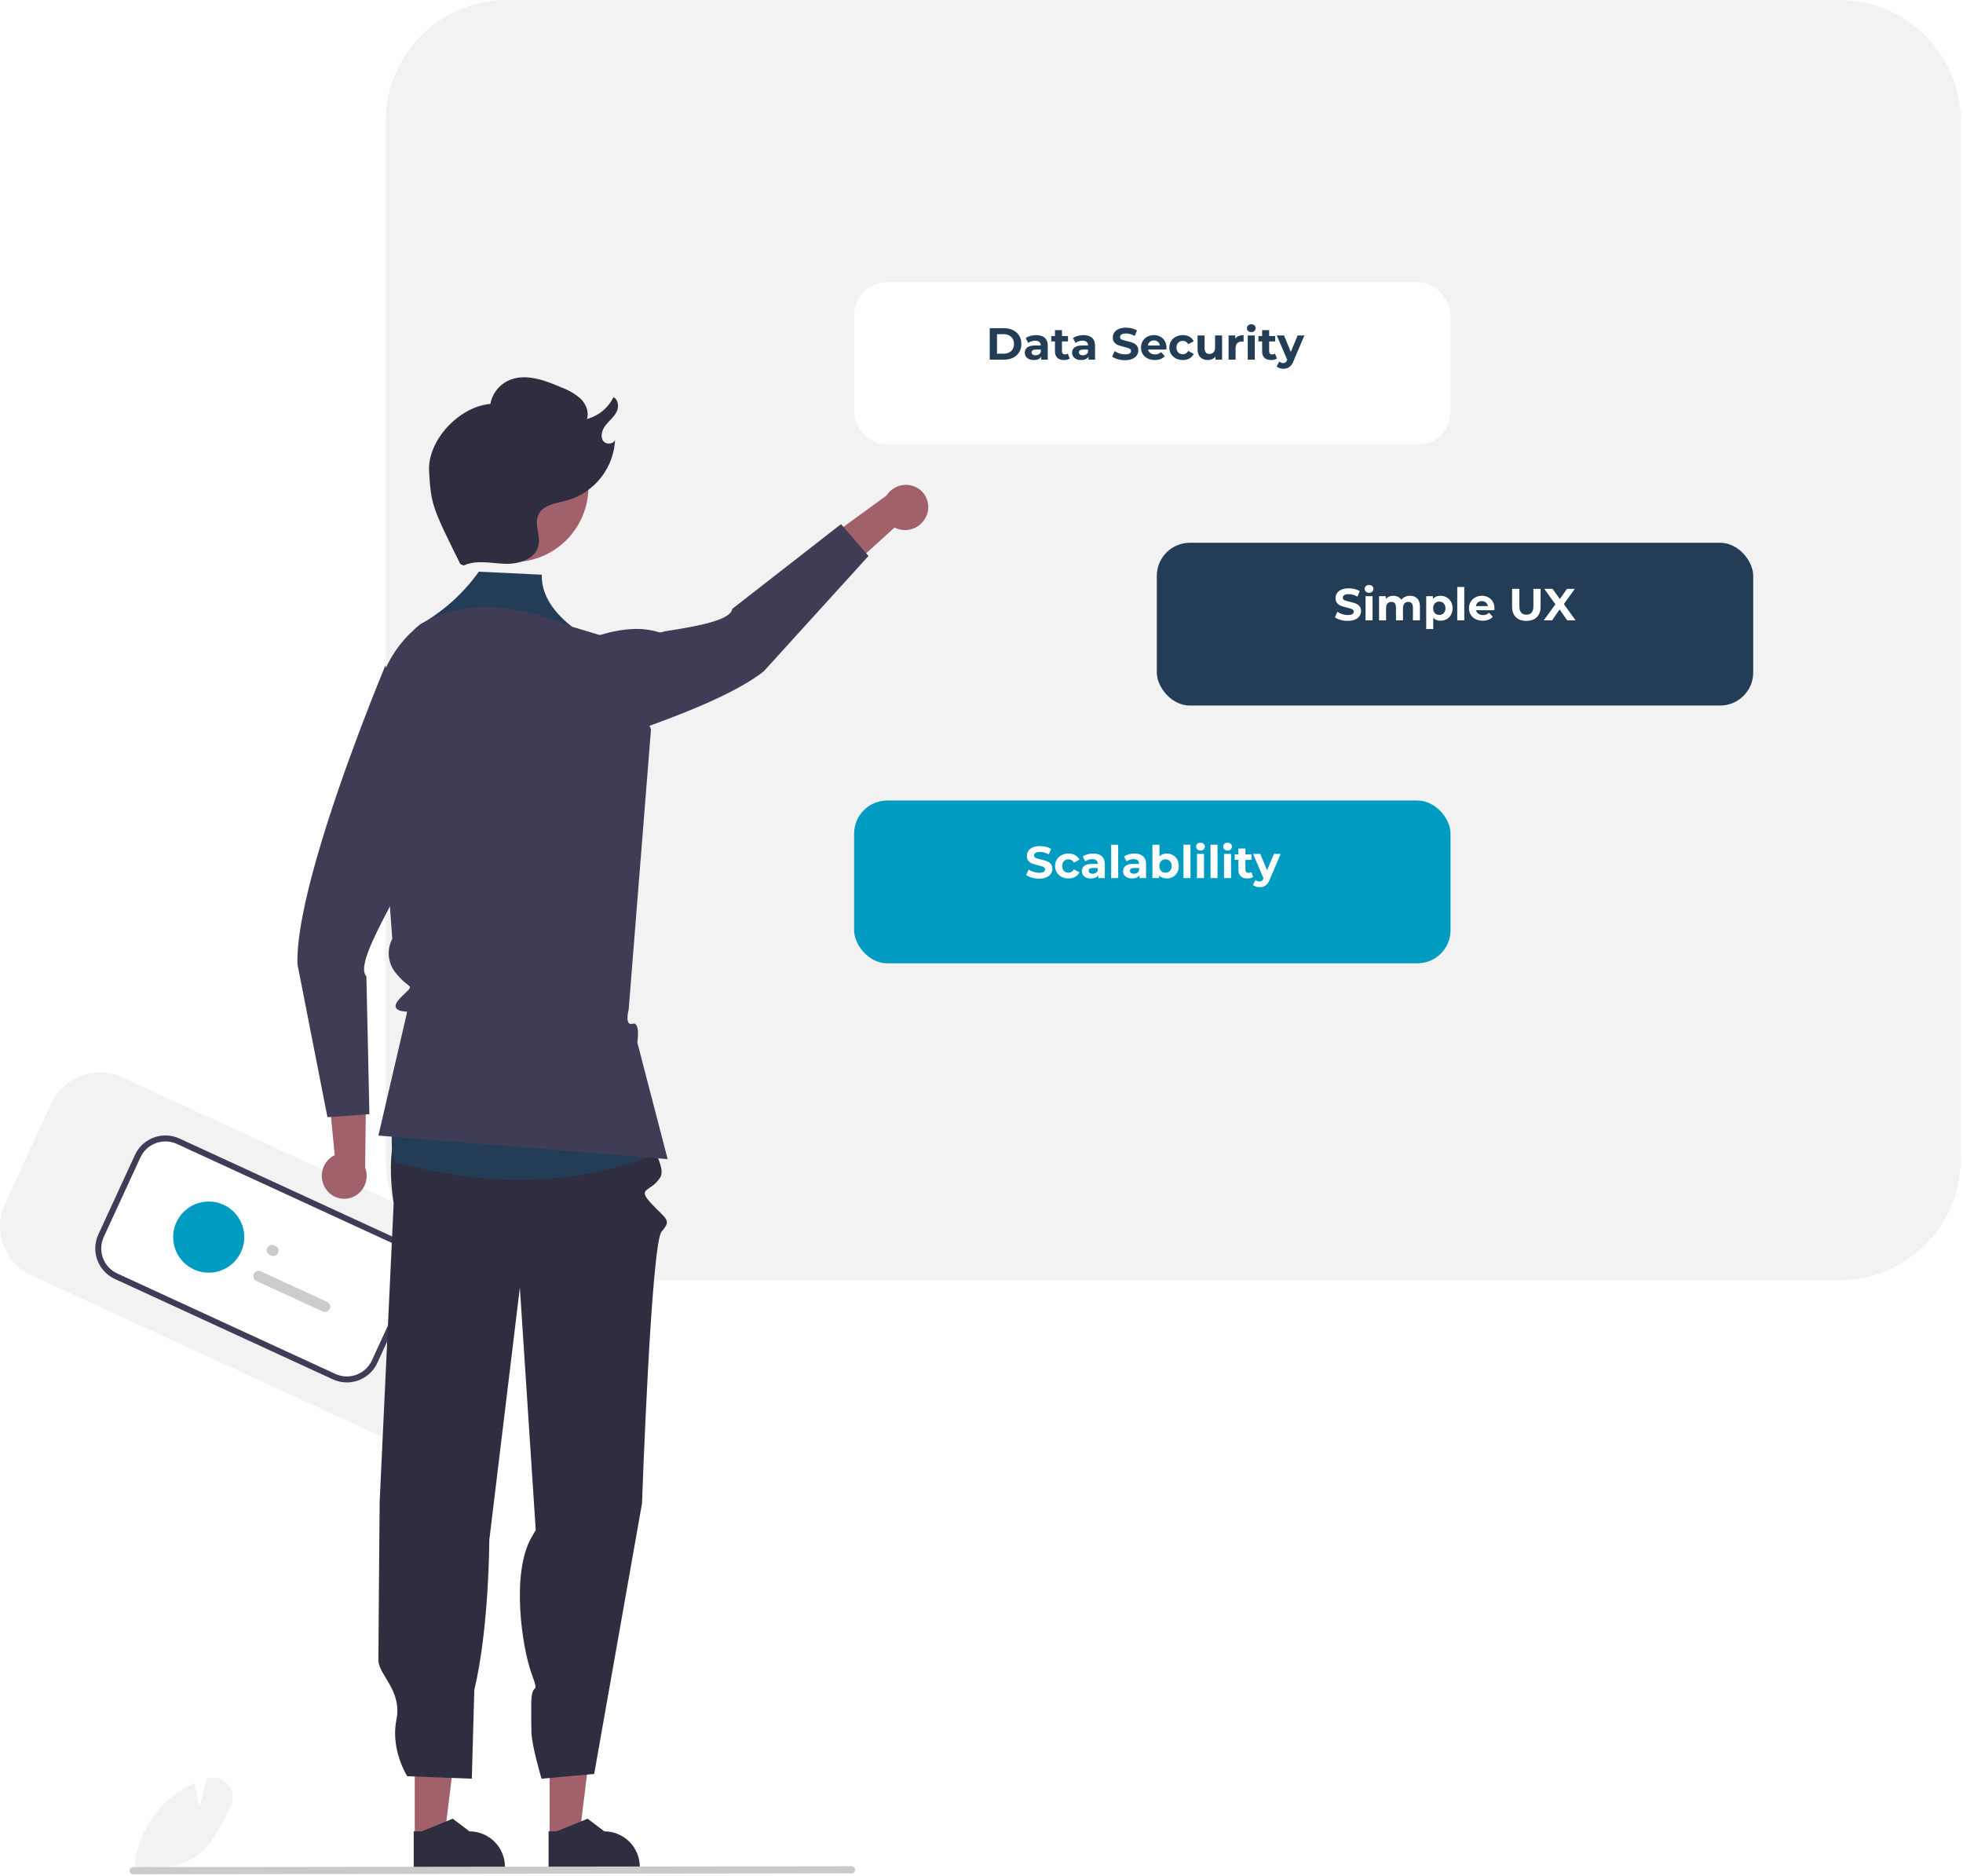 <svg width="655" height="626" viewBox="0 0 655 626" fill="none" xmlns="http://www.w3.org/2000/svg">
<g clip-path="url(#clip0_474_927)">
<path d="M130.124 480.602L10.411 425.473C6.103 423.484 2.76 419.867 1.116 415.415C-0.528 410.964 -0.34 406.043 1.64 401.731L17.063 368.24C19.052 363.932 22.67 360.59 27.121 358.945C31.572 357.301 36.493 357.49 40.805 359.47L160.519 414.598C164.827 416.588 168.169 420.205 169.813 424.656C171.458 429.107 171.269 434.028 169.289 438.341L153.867 471.831C151.877 476.139 148.26 479.482 143.809 481.126C139.358 482.77 134.436 482.582 130.124 480.602Z" fill="#F2F2F2"/>
<path d="M111.484 459.309L38.707 425.795C36.256 424.663 34.355 422.606 33.419 420.074C32.484 417.541 32.591 414.742 33.718 412.289L45.938 385.751C47.07 383.3 49.128 381.399 51.66 380.463C54.192 379.528 56.992 379.635 59.445 380.762L132.223 414.276C134.673 415.408 136.575 417.465 137.51 419.998C138.445 422.53 138.338 425.329 137.212 427.783L124.991 454.32C123.859 456.771 121.802 458.672 119.269 459.608C116.737 460.543 113.938 460.436 111.484 459.309Z" fill="white"/>
<path d="M111.066 460.218L38.289 426.704C35.597 425.461 33.509 423.201 32.482 420.42C31.454 417.639 31.572 414.564 32.809 411.87L45.03 385.333C46.273 382.642 48.532 380.553 51.313 379.526C54.094 378.499 57.169 378.617 59.863 379.854L132.641 413.368C135.332 414.611 137.42 416.871 138.448 419.652C139.475 422.432 139.357 425.507 138.12 428.201L125.899 454.738C124.656 457.43 122.397 459.518 119.616 460.546C116.835 461.573 113.76 461.455 111.066 460.218ZM59.027 381.67C56.814 380.655 54.29 380.558 52.006 381.401C49.723 382.245 47.867 383.96 46.846 386.17L34.626 412.707C33.61 414.919 33.513 417.444 34.357 419.727C35.2 422.011 36.915 423.866 39.125 424.887L111.903 458.401C114.115 459.417 116.64 459.514 118.923 458.67C121.206 457.827 123.062 456.112 124.083 453.902L136.303 427.365C137.319 425.153 137.416 422.628 136.572 420.344C135.729 418.061 134.014 416.205 131.804 415.185L59.027 381.67Z" fill="#3F3D56"/>
<path d="M90.444 418.917L90.042 418.732C89.831 418.635 89.64 418.497 89.482 418.327C89.323 418.156 89.2 417.956 89.119 417.737C89.038 417.519 89.001 417.287 89.01 417.054C89.019 416.822 89.074 416.593 89.171 416.382C89.269 416.17 89.407 415.98 89.578 415.822C89.749 415.664 89.949 415.541 90.168 415.46C90.386 415.38 90.618 415.343 90.851 415.353C91.084 415.362 91.312 415.418 91.524 415.515L91.926 415.701C92.351 415.898 92.681 416.255 92.843 416.696C93.005 417.136 92.986 417.622 92.79 418.048C92.594 418.474 92.237 418.805 91.797 418.968C91.357 419.131 90.871 419.113 90.444 418.917Z" fill="#CCCCCC"/>
<path d="M107.681 437.577L85.567 427.393C85.355 427.296 85.165 427.158 85.006 426.987C84.848 426.817 84.725 426.617 84.644 426.398C84.563 426.18 84.526 425.948 84.534 425.715C84.543 425.482 84.598 425.254 84.695 425.042C84.793 424.831 84.931 424.641 85.102 424.482C85.273 424.324 85.474 424.202 85.692 424.121C85.911 424.041 86.143 424.004 86.376 424.014C86.608 424.023 86.837 424.078 87.048 424.176L109.163 434.36C109.374 434.457 109.565 434.595 109.723 434.765C109.882 434.936 110.005 435.136 110.086 435.355C110.167 435.573 110.204 435.805 110.195 436.038C110.186 436.27 110.131 436.499 110.034 436.711C109.936 436.922 109.798 437.112 109.627 437.27C109.456 437.428 109.256 437.551 109.037 437.632C108.819 437.712 108.587 437.749 108.354 437.739C108.121 437.73 107.893 437.675 107.681 437.577Z" fill="#CCCCCC"/>
<path d="M69.645 424.623C76.202 424.623 81.517 419.308 81.517 412.751C81.517 406.194 76.202 400.879 69.645 400.879C63.089 400.879 57.773 406.194 57.773 412.751C57.773 419.308 63.089 424.623 69.645 424.623Z" fill="#009BC0"/>
<path d="M613.83 427.153H169.099C158.38 427.141 148.103 422.878 140.524 415.298C132.944 407.719 128.681 397.442 128.669 386.723V40.43C128.681 29.711 132.944 19.435 140.524 11.855C148.103 4.276 158.38 0.012 169.099 0H613.83C624.549 0.012 634.826 4.276 642.405 11.855C649.985 19.435 654.248 29.711 654.26 40.43V386.723C654.248 397.442 649.985 407.719 642.405 415.298C634.826 422.878 624.549 427.141 613.83 427.153Z" fill="#F2F2F2"/>
<path d="M269.682 111.043C276.449 111.043 281.934 105.558 281.934 98.791C281.934 92.025 276.449 86.54 269.682 86.54C262.916 86.54 257.431 92.025 257.431 98.791C257.431 105.558 262.916 111.043 269.682 111.043Z" fill="#F2F2F2"/>
<path d="M183.393 612.928L193.294 612.927L198.004 574.737L183.391 574.738L183.393 612.928Z" fill="#A0616A"/>
<path d="M183.044 623.256L213.491 623.255V622.87C213.491 619.727 212.242 616.713 210.02 614.491C207.797 612.268 204.783 611.02 201.64 611.02H201.639L196.078 606.8L185.701 611.02L183.043 611.02L183.044 623.256Z" fill="#2F2E41"/>
<path d="M138.393 612.928L148.294 612.927L153.004 574.737L138.391 574.738L138.393 612.928Z" fill="#A0616A"/>
<path d="M138.044 623.256L168.491 623.255V622.87C168.491 619.727 167.242 616.713 165.02 614.491C162.797 612.268 159.783 611.02 156.64 611.02H156.639L151.078 606.8L140.701 611.02L138.043 611.02L138.044 623.256Z" fill="#2F2E41"/>
<path d="M207.464 367.737C207.464 367.737 223.465 387.583 220.363 392.728C217.261 397.874 212.261 396.092 217.261 401.483C222.261 406.874 224.264 406.937 220.762 410.906C217.261 414.874 214.219 501.614 214.219 501.614L198.26 591.874L180.697 593.457C180.697 593.457 177.421 582.425 177.341 578.15C177.261 573.874 177.261 577.599 177.261 568.737C177.261 559.874 180.421 566.74 177.341 558.307C174.261 549.874 170.421 525.032 177.341 512.953C184.261 500.874 178.822 511.472 178.822 511.472L173.461 429.614L163.26 513.874C163.26 513.874 163.26 542.874 158.26 563.874L157.434 593.457L135.883 592.633C135.883 592.633 130.26 583.874 132.26 573.874C134.26 563.874 126.26 558.874 126.26 553.874C126.26 548.874 126.682 501.047 126.682 501.047L131.355 401.483C131.355 401.483 127.26 378.874 136.26 369.874C145.26 360.874 207.464 367.737 207.464 367.737Z" fill="#2F2E41"/>
<path d="M159.78 190.742L180.78 191.742C180.618 197.873 183.966 203.655 190.822 209.091L202.26 220.874L205.26 246.874L202.26 344.874L219.26 384.874C196.416 393.802 169.714 397.762 132.26 387.874C128.036 383.369 133.433 357.113 135.889 337.507C135.889 337.507 141.203 329.339 136.405 323.435C131.608 317.531 138.26 280.874 138.26 280.874L140.26 239.874C139.123 226.605 129.705 216.615 140.169 208.377C147.916 204.003 154.61 197.983 159.78 190.742Z" fill="#223D55"/>
<path d="M190.822 209.091L205.091 213.371L217.219 243.335L209.78 336.742C209.78 336.742 208.289 342.392 211.035 341.567C213.78 340.742 212.661 347.823 212.661 347.823L222.78 386.742L126.26 378.874L135.889 337.507C135.889 337.507 128.786 337.736 133.78 332.742C138.774 327.748 137.058 330.778 132.26 324.874C130.887 323.301 130.021 321.348 129.777 319.274C129.534 317.199 129.923 315.1 130.895 313.251L128.755 284L125.226 242.835C124.666 236.303 125.739 229.734 128.347 223.719C130.955 217.705 135.018 212.433 140.169 208.377C155.069 199.525 172.338 201.525 190.822 209.091Z" fill="#3F3D56"/>
<path d="M108.697 396.645C107.569 394.972 107.139 392.925 107.497 390.94C107.855 388.955 108.974 387.188 110.615 386.015C110.952 385.782 111.308 385.577 111.68 385.402L109.079 358.51L122.26 352.39L121.84 389.614C122.444 391.209 122.503 392.959 122.008 394.591C121.513 396.223 120.491 397.645 119.103 398.636C118.307 399.192 117.41 399.586 116.462 399.795C115.515 400.005 114.535 400.025 113.579 399.856C112.624 399.687 111.711 399.331 110.893 398.808C110.074 398.286 109.367 397.608 108.811 396.813C108.772 396.757 108.734 396.701 108.697 396.645Z" fill="#A0616A"/>
<path d="M99.26 321.744L109.26 372.744L110.45 372.664L122.04 371.834L123.26 371.744L122.26 325.744C119.6 323.034 124.11 313.754 130.03 302.554C132.22 298.424 134.6 294.024 136.89 289.604C137.3 288.814 137.7 288.024 138.1 287.234C140.977 281.754 143.476 276.084 145.58 270.264L129.01 223.244L128.59 222.044C128.59 222.044 125.06 230.464 120.44 242.654C120.09 243.564 119.74 244.494 119.39 245.444C110.57 268.984 98.68 304.244 99.26 321.744Z" fill="#3F3D56"/>
<path d="M309.299 171.678C308.631 173.582 307.246 175.149 305.44 176.048C303.634 176.946 301.548 177.104 299.627 176.488C299.239 176.357 298.862 176.193 298.5 176L278.483 194.145L265.702 187.228L295.81 165.335C296.729 163.898 298.098 162.806 299.702 162.228C301.307 161.651 303.058 161.621 304.682 162.143C305.603 162.449 306.455 162.933 307.189 163.568C307.922 164.203 308.524 164.977 308.959 165.845C309.394 166.712 309.654 167.657 309.723 168.625C309.793 169.593 309.672 170.566 309.366 171.487C309.344 171.551 309.322 171.615 309.299 171.678Z" fill="#A0616A"/>
<path d="M157.371 259.993C157.371 259.993 187.083 252.644 214.618 242.912C215.345 242.659 216.06 242.399 216.775 242.139C232.438 236.509 247.107 230.145 254.851 223.974L289.793 185.496L289.018 184.595L281.421 175.798L280.626 174.872L244.332 203.143C243.752 206.806 234.064 208.733 221.928 210.625C221.248 210.736 220.531 211.15 219.851 210.939C208.43 207.392 195.532 213.251 185.904 217.572L157.371 259.993Z" fill="#3F3D56"/>
<path d="M171.228 187.546C185.099 187.546 196.344 176.301 196.344 162.43C196.344 148.56 185.099 137.315 171.228 137.315C157.358 137.315 146.113 148.56 146.113 162.43C146.113 176.301 157.358 187.546 171.228 187.546Z" fill="#A0616A"/>
<path d="M154.7 188.697C158.901 186.723 163.808 187.922 168.445 188.105C173.083 188.287 178.702 186.539 179.686 182.003C180.413 178.65 178.226 174.974 179.605 171.831C181.107 168.404 185.618 167.916 189.235 166.956C193.769 165.646 197.768 162.925 200.65 159.188C203.533 155.451 205.15 150.893 205.266 146.175C205.517 148.047 202.313 148.662 201.261 147.093C200.208 145.524 200.933 143.352 202.094 141.861C203.254 140.37 204.82 139.18 205.696 137.505C206.571 135.831 206.401 133.344 204.692 132.538C203.816 134.306 202.575 135.868 201.052 137.121C199.528 138.374 197.756 139.29 195.852 139.809C196.63 137.448 195.531 134.793 193.762 133.046C191.882 131.41 189.717 130.135 187.374 129.285C181.585 126.775 174.825 124.278 169.219 127.173C167.772 127.935 166.515 129.014 165.543 130.33C164.571 131.645 163.909 133.163 163.607 134.77C153.236 135.647 142.587 146.881 143.177 157.272C143.813 168.458 144.276 169.363 153.588 188.187" fill="#2F2E41"/>
<path d="M44.739 625.368L44.745 625.072C44.88 620.11 46.092 615.237 48.3 610.791C50.507 606.346 53.657 602.434 57.529 599.328C59.714 597.603 62.108 596.161 64.654 595.034L64.897 594.926L64.939 595.188C65.432 598.321 66.213 601.519 66.576 602.938L69.015 593.423L69.286 593.345C70.528 592.98 71.852 592.996 73.085 593.39C74.319 593.784 75.406 594.538 76.207 595.556C77.043 596.574 77.554 597.819 77.676 599.13C77.798 600.441 77.525 601.759 76.891 602.914C76.323 603.973 75.764 605.078 75.223 606.146C73.367 609.818 71.447 613.615 68.649 616.564C66.509 618.776 63.903 620.482 61.019 621.558C58.136 622.634 55.048 623.052 51.983 622.781L44.739 625.368Z" fill="#F2F2F2"/>
<path d="M284.154 625.036L44.404 625.343C44.089 625.342 43.787 625.216 43.565 624.993C43.342 624.77 43.217 624.468 43.217 624.152C43.217 623.837 43.342 623.535 43.565 623.312C43.787 623.088 44.089 622.963 44.404 622.962L284.154 622.654C284.47 622.654 284.773 622.78 284.996 623.003C285.22 623.226 285.345 623.529 285.345 623.845C285.345 624.161 285.22 624.464 284.996 624.687C284.773 624.91 284.47 625.036 284.154 625.036Z" fill="#CACACA"/>
<g filter="url(#filter0_ddd_474_927)">
<rect x="285" y="89" width="199" height="54.311" rx="11.032" fill="white"/>
</g>
<path d="M330.245 109.5H335.015C336.155 109.5 337.16 109.72 338.03 110.16C338.91 110.59 339.59 111.2 340.07 111.99C340.56 112.78 340.805 113.7 340.805 114.75C340.805 115.8 340.56 116.72 340.07 117.51C339.59 118.3 338.91 118.915 338.03 119.355C337.16 119.785 336.155 120 335.015 120H330.245V109.5ZM334.895 118.005C335.945 118.005 336.78 117.715 337.4 117.135C338.03 116.545 338.345 115.75 338.345 114.75C338.345 113.75 338.03 112.96 337.4 112.38C336.78 111.79 335.945 111.495 334.895 111.495H332.675V118.005H334.895ZM345.728 111.81C346.978 111.81 347.938 112.11 348.608 112.71C349.278 113.3 349.613 114.195 349.613 115.395V120H347.423V118.995C346.983 119.745 346.163 120.12 344.963 120.12C344.343 120.12 343.803 120.015 343.343 119.805C342.893 119.595 342.548 119.305 342.308 118.935C342.068 118.565 341.948 118.145 341.948 117.675C341.948 116.925 342.228 116.335 342.788 115.905C343.358 115.475 344.233 115.26 345.413 115.26H347.273C347.273 114.75 347.118 114.36 346.808 114.09C346.498 113.81 346.033 113.67 345.413 113.67C344.983 113.67 344.558 113.74 344.138 113.88C343.728 114.01 343.378 114.19 343.088 114.42L342.248 112.785C342.688 112.475 343.213 112.235 343.823 112.065C344.443 111.895 345.078 111.81 345.728 111.81ZM345.548 118.545C345.948 118.545 346.303 118.455 346.613 118.275C346.923 118.085 347.143 117.81 347.273 117.45V116.625H345.668C344.708 116.625 344.228 116.94 344.228 117.57C344.228 117.87 344.343 118.11 344.573 118.29C344.813 118.46 345.138 118.545 345.548 118.545ZM356.935 119.61C356.705 119.78 356.42 119.91 356.08 120C355.75 120.08 355.4 120.12 355.03 120.12C354.07 120.12 353.325 119.875 352.795 119.385C352.275 118.895 352.015 118.175 352.015 117.225V113.91H350.77V112.11H352.015V110.145H354.355V112.11H356.365V113.91H354.355V117.195C354.355 117.535 354.44 117.8 354.61 117.99C354.79 118.17 355.04 118.26 355.36 118.26C355.73 118.26 356.045 118.16 356.305 117.96L356.935 119.61ZM361.504 111.81C362.754 111.81 363.714 112.11 364.384 112.71C365.054 113.3 365.389 114.195 365.389 115.395V120H363.199V118.995C362.759 119.745 361.939 120.12 360.739 120.12C360.119 120.12 359.579 120.015 359.119 119.805C358.669 119.595 358.324 119.305 358.084 118.935C357.844 118.565 357.724 118.145 357.724 117.675C357.724 116.925 358.004 116.335 358.564 115.905C359.134 115.475 360.009 115.26 361.189 115.26H363.049C363.049 114.75 362.894 114.36 362.584 114.09C362.274 113.81 361.809 113.67 361.189 113.67C360.759 113.67 360.334 113.74 359.914 113.88C359.504 114.01 359.154 114.19 358.864 114.42L358.024 112.785C358.464 112.475 358.989 112.235 359.599 112.065C360.219 111.895 360.854 111.81 361.504 111.81ZM361.324 118.545C361.724 118.545 362.079 118.455 362.389 118.275C362.699 118.085 362.919 117.81 363.049 117.45V116.625H361.444C360.484 116.625 360.004 116.94 360.004 117.57C360.004 117.87 360.119 118.11 360.349 118.29C360.589 118.46 360.914 118.545 361.324 118.545ZM375.37 120.18C374.54 120.18 373.735 120.07 372.955 119.85C372.185 119.62 371.565 119.325 371.095 118.965L371.92 117.135C372.37 117.465 372.905 117.73 373.525 117.93C374.145 118.13 374.765 118.23 375.385 118.23C376.075 118.23 376.585 118.13 376.915 117.93C377.245 117.72 377.41 117.445 377.41 117.105C377.41 116.855 377.31 116.65 377.11 116.49C376.92 116.32 376.67 116.185 376.36 116.085C376.06 115.985 375.65 115.875 375.13 115.755C374.33 115.565 373.675 115.375 373.165 115.185C372.655 114.995 372.215 114.69 371.845 114.27C371.485 113.85 371.305 113.29 371.305 112.59C371.305 111.98 371.47 111.43 371.8 110.94C372.13 110.44 372.625 110.045 373.285 109.755C373.955 109.465 374.77 109.32 375.73 109.32C376.4 109.32 377.055 109.4 377.695 109.56C378.335 109.72 378.895 109.95 379.375 110.25L378.625 112.095C377.655 111.545 376.685 111.27 375.715 111.27C375.035 111.27 374.53 111.38 374.2 111.6C373.88 111.82 373.72 112.11 373.72 112.47C373.72 112.83 373.905 113.1 374.275 113.28C374.655 113.45 375.23 113.62 376 113.79C376.8 113.98 377.455 114.17 377.965 114.36C378.475 114.55 378.91 114.85 379.27 115.26C379.64 115.67 379.825 116.225 379.825 116.925C379.825 117.525 379.655 118.075 379.315 118.575C378.985 119.065 378.485 119.455 377.815 119.745C377.145 120.035 376.33 120.18 375.37 120.18ZM389.225 115.995C389.225 116.025 389.21 116.235 389.18 116.625H383.075C383.185 117.125 383.445 117.52 383.855 117.81C384.265 118.1 384.775 118.245 385.385 118.245C385.805 118.245 386.175 118.185 386.495 118.065C386.825 117.935 387.13 117.735 387.41 117.465L388.655 118.815C387.895 119.685 386.785 120.12 385.325 120.12C384.415 120.12 383.61 119.945 382.91 119.595C382.21 119.235 381.67 118.74 381.29 118.11C380.91 117.48 380.72 116.765 380.72 115.965C380.72 115.175 380.905 114.465 381.275 113.835C381.655 113.195 382.17 112.7 382.82 112.35C383.48 111.99 384.215 111.81 385.025 111.81C385.815 111.81 386.53 111.98 387.17 112.32C387.81 112.66 388.31 113.15 388.67 113.79C389.04 114.42 389.225 115.155 389.225 115.995ZM385.04 113.58C384.51 113.58 384.065 113.73 383.705 114.03C383.345 114.33 383.125 114.74 383.045 115.26H387.02C386.94 114.75 386.72 114.345 386.36 114.045C386 113.735 385.56 113.58 385.04 113.58ZM394.683 120.12C393.823 120.12 393.048 119.945 392.358 119.595C391.678 119.235 391.143 118.74 390.753 118.11C390.373 117.48 390.183 116.765 390.183 115.965C390.183 115.165 390.373 114.45 390.753 113.82C391.143 113.19 391.678 112.7 392.358 112.35C393.048 111.99 393.823 111.81 394.683 111.81C395.533 111.81 396.273 111.99 396.903 112.35C397.543 112.7 398.008 113.205 398.298 113.865L396.483 114.84C396.063 114.1 395.458 113.73 394.668 113.73C394.058 113.73 393.553 113.93 393.153 114.33C392.753 114.73 392.553 115.275 392.553 115.965C392.553 116.655 392.753 117.2 393.153 117.6C393.553 118 394.058 118.2 394.668 118.2C395.468 118.2 396.073 117.83 396.483 117.09L398.298 118.08C398.008 118.72 397.543 119.22 396.903 119.58C396.273 119.94 395.533 120.12 394.683 120.12ZM407.775 111.93V120H405.555V119.04C405.245 119.39 404.875 119.66 404.445 119.85C404.015 120.03 403.55 120.12 403.05 120.12C401.99 120.12 401.15 119.815 400.53 119.205C399.91 118.595 399.6 117.69 399.6 116.49V111.93H401.94V116.145C401.94 117.445 402.485 118.095 403.575 118.095C404.135 118.095 404.585 117.915 404.925 117.555C405.265 117.185 405.435 116.64 405.435 115.92V111.93H407.775ZM412.178 112.995C412.458 112.605 412.833 112.31 413.303 112.11C413.783 111.91 414.333 111.81 414.953 111.81V113.97C414.693 113.95 414.518 113.94 414.428 113.94C413.758 113.94 413.233 114.13 412.853 114.51C412.473 114.88 412.283 115.44 412.283 116.19V120H409.943V111.93H412.178V112.995ZM416.345 111.93H418.685V120H416.345V111.93ZM417.515 110.805C417.085 110.805 416.735 110.68 416.465 110.43C416.195 110.18 416.06 109.87 416.06 109.5C416.06 109.13 416.195 108.82 416.465 108.57C416.735 108.32 417.085 108.195 417.515 108.195C417.945 108.195 418.295 108.315 418.565 108.555C418.835 108.795 418.97 109.095 418.97 109.455C418.97 109.845 418.835 110.17 418.565 110.43C418.295 110.68 417.945 110.805 417.515 110.805ZM426.061 119.61C425.831 119.78 425.546 119.91 425.206 120C424.876 120.08 424.526 120.12 424.156 120.12C423.196 120.12 422.451 119.875 421.921 119.385C421.401 118.895 421.141 118.175 421.141 117.225V113.91H419.896V112.11H421.141V110.145H423.481V112.11H425.491V113.91H423.481V117.195C423.481 117.535 423.566 117.8 423.736 117.99C423.916 118.17 424.166 118.26 424.486 118.26C424.856 118.26 425.171 118.16 425.431 117.96L426.061 119.61ZM435.238 111.93L431.593 120.495C431.223 121.425 430.763 122.08 430.213 122.46C429.673 122.84 429.018 123.03 428.248 123.03C427.828 123.03 427.413 122.965 427.003 122.835C426.593 122.705 426.258 122.525 425.998 122.295L426.853 120.63C427.033 120.79 427.238 120.915 427.468 121.005C427.708 121.095 427.943 121.14 428.173 121.14C428.493 121.14 428.753 121.06 428.953 120.9C429.153 120.75 429.333 120.495 429.493 120.135L429.523 120.06L426.028 111.93H428.443L430.708 117.405L432.988 111.93H435.238Z" fill="#223D55"/>
<g filter="url(#filter1_ddd_474_927)">
<rect x="285" y="262" width="199" height="54.311" rx="11.032" fill="#009BC0"/>
</g>
<path d="M346.695 293.152C345.865 293.152 345.06 293.042 344.28 292.822C343.51 292.592 342.89 292.297 342.42 291.937L343.245 290.107C343.695 290.437 344.23 290.702 344.85 290.902C345.47 291.102 346.09 291.202 346.71 291.202C347.4 291.202 347.91 291.102 348.24 290.902C348.57 290.692 348.735 290.417 348.735 290.077C348.735 289.827 348.635 289.622 348.435 289.462C348.245 289.292 347.995 289.157 347.685 289.057C347.385 288.957 346.975 288.847 346.455 288.727C345.655 288.537 345 288.347 344.49 288.157C343.98 287.967 343.54 287.662 343.17 287.242C342.81 286.822 342.63 286.262 342.63 285.562C342.63 284.952 342.795 284.402 343.125 283.912C343.455 283.412 343.95 283.017 344.61 282.727C345.28 282.437 346.095 282.292 347.055 282.292C347.725 282.292 348.38 282.372 349.02 282.532C349.66 282.692 350.22 282.922 350.7 283.222L349.95 285.067C348.98 284.517 348.01 284.242 347.04 284.242C346.36 284.242 345.855 284.352 345.525 284.572C345.205 284.792 345.045 285.082 345.045 285.442C345.045 285.802 345.23 286.072 345.6 286.252C345.98 286.422 346.555 286.592 347.325 286.762C348.125 286.952 348.78 287.142 349.29 287.332C349.8 287.522 350.235 287.822 350.595 288.232C350.965 288.642 351.15 289.197 351.15 289.897C351.15 290.497 350.98 291.047 350.64 291.547C350.31 292.037 349.81 292.427 349.14 292.717C348.47 293.007 347.655 293.152 346.695 293.152ZM356.545 293.092C355.685 293.092 354.91 292.917 354.22 292.567C353.54 292.207 353.005 291.712 352.615 291.082C352.235 290.452 352.045 289.737 352.045 288.937C352.045 288.137 352.235 287.422 352.615 286.792C353.005 286.162 353.54 285.672 354.22 285.322C354.91 284.962 355.685 284.782 356.545 284.782C357.395 284.782 358.135 284.962 358.765 285.322C359.405 285.672 359.87 286.177 360.16 286.837L358.345 287.812C357.925 287.072 357.32 286.702 356.53 286.702C355.92 286.702 355.415 286.902 355.015 287.302C354.615 287.702 354.415 288.247 354.415 288.937C354.415 289.627 354.615 290.172 355.015 290.572C355.415 290.972 355.92 291.172 356.53 291.172C357.33 291.172 357.935 290.802 358.345 290.062L360.16 291.052C359.87 291.692 359.405 292.192 358.765 292.552C358.135 292.912 357.395 293.092 356.545 293.092ZM364.763 284.782C366.013 284.782 366.973 285.082 367.643 285.682C368.313 286.272 368.648 287.167 368.648 288.367V292.972H366.458V291.967C366.018 292.717 365.198 293.092 363.998 293.092C363.378 293.092 362.838 292.987 362.378 292.777C361.928 292.567 361.583 292.277 361.343 291.907C361.103 291.537 360.983 291.117 360.983 290.647C360.983 289.897 361.263 289.307 361.823 288.877C362.393 288.447 363.268 288.232 364.448 288.232H366.308C366.308 287.722 366.153 287.332 365.843 287.062C365.533 286.782 365.068 286.642 364.448 286.642C364.018 286.642 363.593 286.712 363.173 286.852C362.763 286.982 362.413 287.162 362.123 287.392L361.283 285.757C361.723 285.447 362.248 285.207 362.858 285.037C363.478 284.867 364.113 284.782 364.763 284.782ZM364.583 291.517C364.983 291.517 365.338 291.427 365.648 291.247C365.958 291.057 366.178 290.782 366.308 290.422V289.597H364.703C363.743 289.597 363.263 289.912 363.263 290.542C363.263 290.842 363.378 291.082 363.608 291.262C363.848 291.432 364.173 291.517 364.583 291.517ZM370.766 281.842H373.106V292.972H370.766V281.842ZM378.532 284.782C379.782 284.782 380.742 285.082 381.412 285.682C382.082 286.272 382.417 287.167 382.417 288.367V292.972H380.227V291.967C379.787 292.717 378.967 293.092 377.767 293.092C377.147 293.092 376.607 292.987 376.147 292.777C375.697 292.567 375.352 292.277 375.112 291.907C374.872 291.537 374.752 291.117 374.752 290.647C374.752 289.897 375.032 289.307 375.592 288.877C376.162 288.447 377.037 288.232 378.217 288.232H380.077C380.077 287.722 379.922 287.332 379.612 287.062C379.302 286.782 378.837 286.642 378.217 286.642C377.787 286.642 377.362 286.712 376.942 286.852C376.532 286.982 376.182 287.162 375.892 287.392L375.052 285.757C375.492 285.447 376.017 285.207 376.627 285.037C377.247 284.867 377.882 284.782 378.532 284.782ZM378.352 291.517C378.752 291.517 379.107 291.427 379.417 291.247C379.727 291.057 379.947 290.782 380.077 290.422V289.597H378.472C377.512 289.597 377.032 289.912 377.032 290.542C377.032 290.842 377.147 291.082 377.377 291.262C377.617 291.432 377.942 291.517 378.352 291.517ZM389.305 284.782C390.055 284.782 390.735 284.957 391.345 285.307C391.965 285.647 392.45 286.132 392.8 286.762C393.15 287.382 393.325 288.107 393.325 288.937C393.325 289.767 393.15 290.497 392.8 291.127C392.45 291.747 391.965 292.232 391.345 292.582C390.735 292.922 390.055 293.092 389.305 293.092C388.195 293.092 387.35 292.742 386.77 292.042V292.972H384.535V281.842H386.875V285.757C387.465 285.107 388.275 284.782 389.305 284.782ZM388.9 291.172C389.5 291.172 389.99 290.972 390.37 290.572C390.76 290.162 390.955 289.617 390.955 288.937C390.955 288.257 390.76 287.717 390.37 287.317C389.99 286.907 389.5 286.702 388.9 286.702C388.3 286.702 387.805 286.907 387.415 287.317C387.035 287.717 386.845 288.257 386.845 288.937C386.845 289.617 387.035 290.162 387.415 290.572C387.805 290.972 388.3 291.172 388.9 291.172ZM394.892 281.842H397.232V292.972H394.892V281.842ZM399.403 284.902H401.743V292.972H399.403V284.902ZM400.573 283.777C400.143 283.777 399.793 283.652 399.523 283.402C399.253 283.152 399.118 282.842 399.118 282.472C399.118 282.102 399.253 281.792 399.523 281.542C399.793 281.292 400.143 281.167 400.573 281.167C401.003 281.167 401.353 281.287 401.623 281.527C401.893 281.767 402.028 282.067 402.028 282.427C402.028 282.817 401.893 283.142 401.623 283.402C401.353 283.652 401.003 283.777 400.573 283.777ZM403.915 281.842H406.255V292.972H403.915V281.842ZM408.427 284.902H410.767V292.972H408.427V284.902ZM409.597 283.777C409.167 283.777 408.817 283.652 408.547 283.402C408.277 283.152 408.142 282.842 408.142 282.472C408.142 282.102 408.277 281.792 408.547 281.542C408.817 281.292 409.167 281.167 409.597 281.167C410.027 281.167 410.377 281.287 410.647 281.527C410.917 281.767 411.052 282.067 411.052 282.427C411.052 282.817 410.917 283.142 410.647 283.402C410.377 283.652 410.027 283.777 409.597 283.777ZM418.143 292.582C417.913 292.752 417.628 292.882 417.288 292.972C416.958 293.052 416.608 293.092 416.238 293.092C415.278 293.092 414.533 292.847 414.003 292.357C413.483 291.867 413.223 291.147 413.223 290.197V286.882H411.978V285.082H413.223V283.117H415.563V285.082H417.573V286.882H415.563V290.167C415.563 290.507 415.648 290.772 415.818 290.962C415.998 291.142 416.248 291.232 416.568 291.232C416.938 291.232 417.253 291.132 417.513 290.932L418.143 292.582ZM427.32 284.902L423.675 293.467C423.305 294.397 422.845 295.052 422.295 295.432C421.755 295.812 421.1 296.002 420.33 296.002C419.91 296.002 419.495 295.937 419.085 295.807C418.675 295.677 418.34 295.497 418.08 295.267L418.935 293.602C419.115 293.762 419.32 293.887 419.55 293.977C419.79 294.067 420.025 294.112 420.255 294.112C420.575 294.112 420.835 294.032 421.035 293.872C421.235 293.722 421.415 293.467 421.575 293.107L421.605 293.032L418.11 284.902H420.525L422.79 290.377L425.07 284.902H427.32Z" fill="white"/>
<g filter="url(#filter2_ddd_474_927)">
<rect x="386" y="176" width="199" height="54.311" rx="11.032" fill="#223D55"/>
</g>
<path d="M449.695 207.152C448.865 207.152 448.06 207.042 447.28 206.822C446.51 206.592 445.89 206.297 445.42 205.937L446.245 204.107C446.695 204.437 447.23 204.702 447.85 204.902C448.47 205.102 449.09 205.202 449.71 205.202C450.4 205.202 450.91 205.102 451.24 204.902C451.57 204.692 451.735 204.417 451.735 204.077C451.735 203.827 451.635 203.622 451.435 203.462C451.245 203.292 450.995 203.157 450.685 203.057C450.385 202.957 449.975 202.847 449.455 202.727C448.655 202.537 448 202.347 447.49 202.157C446.98 201.967 446.54 201.662 446.17 201.242C445.81 200.822 445.63 200.262 445.63 199.562C445.63 198.952 445.795 198.402 446.125 197.912C446.455 197.412 446.95 197.017 447.61 196.727C448.28 196.437 449.095 196.292 450.055 196.292C450.725 196.292 451.38 196.372 452.02 196.532C452.66 196.692 453.22 196.922 453.7 197.222L452.95 199.067C451.98 198.517 451.01 198.242 450.04 198.242C449.36 198.242 448.855 198.352 448.525 198.572C448.205 198.792 448.045 199.082 448.045 199.442C448.045 199.802 448.23 200.072 448.6 200.252C448.98 200.422 449.555 200.592 450.325 200.762C451.125 200.952 451.78 201.142 452.29 201.332C452.8 201.522 453.235 201.822 453.595 202.232C453.965 202.642 454.15 203.197 454.15 203.897C454.15 204.497 453.98 205.047 453.64 205.547C453.31 206.037 452.81 206.427 452.14 206.717C451.47 207.007 450.655 207.152 449.695 207.152ZM455.645 198.902H457.985V206.972H455.645V198.902ZM456.815 197.777C456.385 197.777 456.035 197.652 455.765 197.402C455.495 197.152 455.36 196.842 455.36 196.472C455.36 196.102 455.495 195.792 455.765 195.542C456.035 195.292 456.385 195.167 456.815 195.167C457.245 195.167 457.595 195.287 457.865 195.527C458.135 195.767 458.27 196.067 458.27 196.427C458.27 196.817 458.135 197.142 457.865 197.402C457.595 197.652 457.245 197.777 456.815 197.777ZM470.492 198.782C471.502 198.782 472.302 199.082 472.892 199.682C473.492 200.272 473.792 201.162 473.792 202.352V206.972H471.452V202.712C471.452 202.072 471.317 201.597 471.047 201.287C470.787 200.967 470.412 200.807 469.922 200.807C469.372 200.807 468.937 200.987 468.617 201.347C468.297 201.697 468.137 202.222 468.137 202.922V206.972H465.797V202.712C465.797 201.442 465.287 200.807 464.267 200.807C463.727 200.807 463.297 200.987 462.977 201.347C462.657 201.697 462.497 202.222 462.497 202.922V206.972H460.157V198.902H462.392V199.832C462.692 199.492 463.057 199.232 463.487 199.052C463.927 198.872 464.407 198.782 464.927 198.782C465.497 198.782 466.012 198.897 466.472 199.127C466.932 199.347 467.302 199.672 467.582 200.102C467.912 199.682 468.327 199.357 468.827 199.127C469.337 198.897 469.892 198.782 470.492 198.782ZM480.66 198.782C481.41 198.782 482.09 198.957 482.7 199.307C483.32 199.647 483.805 200.132 484.155 200.762C484.505 201.382 484.68 202.107 484.68 202.937C484.68 203.767 484.505 204.497 484.155 205.127C483.805 205.747 483.32 206.232 482.7 206.582C482.09 206.922 481.41 207.092 480.66 207.092C479.63 207.092 478.82 206.767 478.23 206.117V209.882H475.89V198.902H478.125V199.832C478.705 199.132 479.55 198.782 480.66 198.782ZM480.255 205.172C480.855 205.172 481.345 204.972 481.725 204.572C482.115 204.162 482.31 203.617 482.31 202.937C482.31 202.257 482.115 201.717 481.725 201.317C481.345 200.907 480.855 200.702 480.255 200.702C479.655 200.702 479.16 200.907 478.77 201.317C478.39 201.717 478.2 202.257 478.2 202.937C478.2 203.617 478.39 204.162 478.77 204.572C479.16 204.972 479.655 205.172 480.255 205.172ZM486.246 195.842H488.586V206.972H486.246V195.842ZM498.663 202.967C498.663 202.997 498.648 203.207 498.618 203.597H492.513C492.623 204.097 492.883 204.492 493.293 204.782C493.703 205.072 494.213 205.217 494.823 205.217C495.243 205.217 495.613 205.157 495.933 205.037C496.263 204.907 496.568 204.707 496.848 204.437L498.093 205.787C497.333 206.657 496.223 207.092 494.763 207.092C493.853 207.092 493.048 206.917 492.348 206.567C491.648 206.207 491.108 205.712 490.728 205.082C490.348 204.452 490.158 203.737 490.158 202.937C490.158 202.147 490.343 201.437 490.713 200.807C491.093 200.167 491.608 199.672 492.258 199.322C492.918 198.962 493.653 198.782 494.463 198.782C495.253 198.782 495.968 198.952 496.608 199.292C497.248 199.632 497.748 200.122 498.108 200.762C498.478 201.392 498.663 202.127 498.663 202.967ZM494.478 200.552C493.948 200.552 493.503 200.702 493.143 201.002C492.783 201.302 492.563 201.712 492.483 202.232H496.458C496.378 201.722 496.158 201.317 495.798 201.017C495.438 200.707 494.998 200.552 494.478 200.552ZM509.299 207.152C507.799 207.152 506.629 206.737 505.789 205.907C504.959 205.077 504.544 203.892 504.544 202.352V196.472H506.974V202.262C506.974 204.142 507.754 205.082 509.314 205.082C510.074 205.082 510.654 204.857 511.054 204.407C511.454 203.947 511.654 203.232 511.654 202.262V196.472H514.054V202.352C514.054 203.892 513.634 205.077 512.794 205.907C511.964 206.737 510.799 207.152 509.299 207.152ZM522.923 206.972L520.388 203.327L517.898 206.972H515.108L518.993 201.632L515.303 196.472H518.063L520.478 199.877L522.848 196.472H525.473L521.813 201.542L525.728 206.972H522.923Z" fill="white"/>
</g>
<defs>
<filter id="filter0_ddd_474_927" x="283.303" y="89" width="202.394" height="57.706" filterUnits="userSpaceOnUse" color-interpolation-filters="sRGB">
<feFlood flood-opacity="0" result="BackgroundImageFix"/>
<feColorMatrix in="SourceAlpha" type="matrix" values="0 0 0 0 0 0 0 0 0 0 0 0 0 0 0 0 0 0 127 0" result="hardAlpha"/>
<feOffset dy="1.697"/>
<feGaussianBlur stdDeviation="0.849"/>
<feComposite in2="hardAlpha" operator="out"/>
<feColorMatrix type="matrix" values="0 0 0 0 0 0 0 0 0 0 0 0 0 0 0 0 0 0 0.25 0"/>
<feBlend mode="normal" in2="BackgroundImageFix" result="effect1_dropShadow_474_927"/>
<feColorMatrix in="SourceAlpha" type="matrix" values="0 0 0 0 0 0 0 0 0 0 0 0 0 0 0 0 0 0 127 0" result="hardAlpha"/>
<feOffset dy="1.697"/>
<feGaussianBlur stdDeviation="0.849"/>
<feComposite in2="hardAlpha" operator="out"/>
<feColorMatrix type="matrix" values="0 0 0 0 0 0 0 0 0 0 0 0 0 0 0 0 0 0 0.25 0"/>
<feBlend mode="normal" in2="effect1_dropShadow_474_927" result="effect2_dropShadow_474_927"/>
<feColorMatrix in="SourceAlpha" type="matrix" values="0 0 0 0 0 0 0 0 0 0 0 0 0 0 0 0 0 0 127 0" result="hardAlpha"/>
<feOffset dy="1.697"/>
<feGaussianBlur stdDeviation="0.849"/>
<feComposite in2="hardAlpha" operator="out"/>
<feColorMatrix type="matrix" values="0 0 0 0 0 0 0 0 0 0 0 0 0 0 0 0 0 0 0.25 0"/>
<feBlend mode="normal" in2="effect2_dropShadow_474_927" result="effect3_dropShadow_474_927"/>
<feBlend mode="normal" in="SourceGraphic" in2="effect3_dropShadow_474_927" result="shape"/>
</filter>
<filter id="filter1_ddd_474_927" x="283.303" y="262" width="202.394" height="57.706" filterUnits="userSpaceOnUse" color-interpolation-filters="sRGB">
<feFlood flood-opacity="0" result="BackgroundImageFix"/>
<feColorMatrix in="SourceAlpha" type="matrix" values="0 0 0 0 0 0 0 0 0 0 0 0 0 0 0 0 0 0 127 0" result="hardAlpha"/>
<feOffset dy="1.697"/>
<feGaussianBlur stdDeviation="0.849"/>
<feComposite in2="hardAlpha" operator="out"/>
<feColorMatrix type="matrix" values="0 0 0 0 0 0 0 0 0 0 0 0 0 0 0 0 0 0 0.25 0"/>
<feBlend mode="normal" in2="BackgroundImageFix" result="effect1_dropShadow_474_927"/>
<feColorMatrix in="SourceAlpha" type="matrix" values="0 0 0 0 0 0 0 0 0 0 0 0 0 0 0 0 0 0 127 0" result="hardAlpha"/>
<feOffset dy="1.697"/>
<feGaussianBlur stdDeviation="0.849"/>
<feComposite in2="hardAlpha" operator="out"/>
<feColorMatrix type="matrix" values="0 0 0 0 0 0 0 0 0 0 0 0 0 0 0 0 0 0 0.25 0"/>
<feBlend mode="normal" in2="effect1_dropShadow_474_927" result="effect2_dropShadow_474_927"/>
<feColorMatrix in="SourceAlpha" type="matrix" values="0 0 0 0 0 0 0 0 0 0 0 0 0 0 0 0 0 0 127 0" result="hardAlpha"/>
<feOffset dy="1.697"/>
<feGaussianBlur stdDeviation="0.849"/>
<feComposite in2="hardAlpha" operator="out"/>
<feColorMatrix type="matrix" values="0 0 0 0 0 0 0 0 0 0 0 0 0 0 0 0 0 0 0.25 0"/>
<feBlend mode="normal" in2="effect2_dropShadow_474_927" result="effect3_dropShadow_474_927"/>
<feBlend mode="normal" in="SourceGraphic" in2="effect3_dropShadow_474_927" result="shape"/>
</filter>
<filter id="filter2_ddd_474_927" x="384.303" y="176" width="202.394" height="57.706" filterUnits="userSpaceOnUse" color-interpolation-filters="sRGB">
<feFlood flood-opacity="0" result="BackgroundImageFix"/>
<feColorMatrix in="SourceAlpha" type="matrix" values="0 0 0 0 0 0 0 0 0 0 0 0 0 0 0 0 0 0 127 0" result="hardAlpha"/>
<feOffset dy="1.697"/>
<feGaussianBlur stdDeviation="0.849"/>
<feComposite in2="hardAlpha" operator="out"/>
<feColorMatrix type="matrix" values="0 0 0 0 0 0 0 0 0 0 0 0 0 0 0 0 0 0 0.25 0"/>
<feBlend mode="normal" in2="BackgroundImageFix" result="effect1_dropShadow_474_927"/>
<feColorMatrix in="SourceAlpha" type="matrix" values="0 0 0 0 0 0 0 0 0 0 0 0 0 0 0 0 0 0 127 0" result="hardAlpha"/>
<feOffset dy="1.697"/>
<feGaussianBlur stdDeviation="0.849"/>
<feComposite in2="hardAlpha" operator="out"/>
<feColorMatrix type="matrix" values="0 0 0 0 0 0 0 0 0 0 0 0 0 0 0 0 0 0 0.25 0"/>
<feBlend mode="normal" in2="effect1_dropShadow_474_927" result="effect2_dropShadow_474_927"/>
<feColorMatrix in="SourceAlpha" type="matrix" values="0 0 0 0 0 0 0 0 0 0 0 0 0 0 0 0 0 0 127 0" result="hardAlpha"/>
<feOffset dy="1.697"/>
<feGaussianBlur stdDeviation="0.849"/>
<feComposite in2="hardAlpha" operator="out"/>
<feColorMatrix type="matrix" values="0 0 0 0 0 0 0 0 0 0 0 0 0 0 0 0 0 0 0.25 0"/>
<feBlend mode="normal" in2="effect2_dropShadow_474_927" result="effect3_dropShadow_474_927"/>
<feBlend mode="normal" in="SourceGraphic" in2="effect3_dropShadow_474_927" result="shape"/>
</filter>
<clipPath id="clip0_474_927">
<rect width="654.26" height="625.368" fill="white"/>
</clipPath>
</defs>
</svg>
